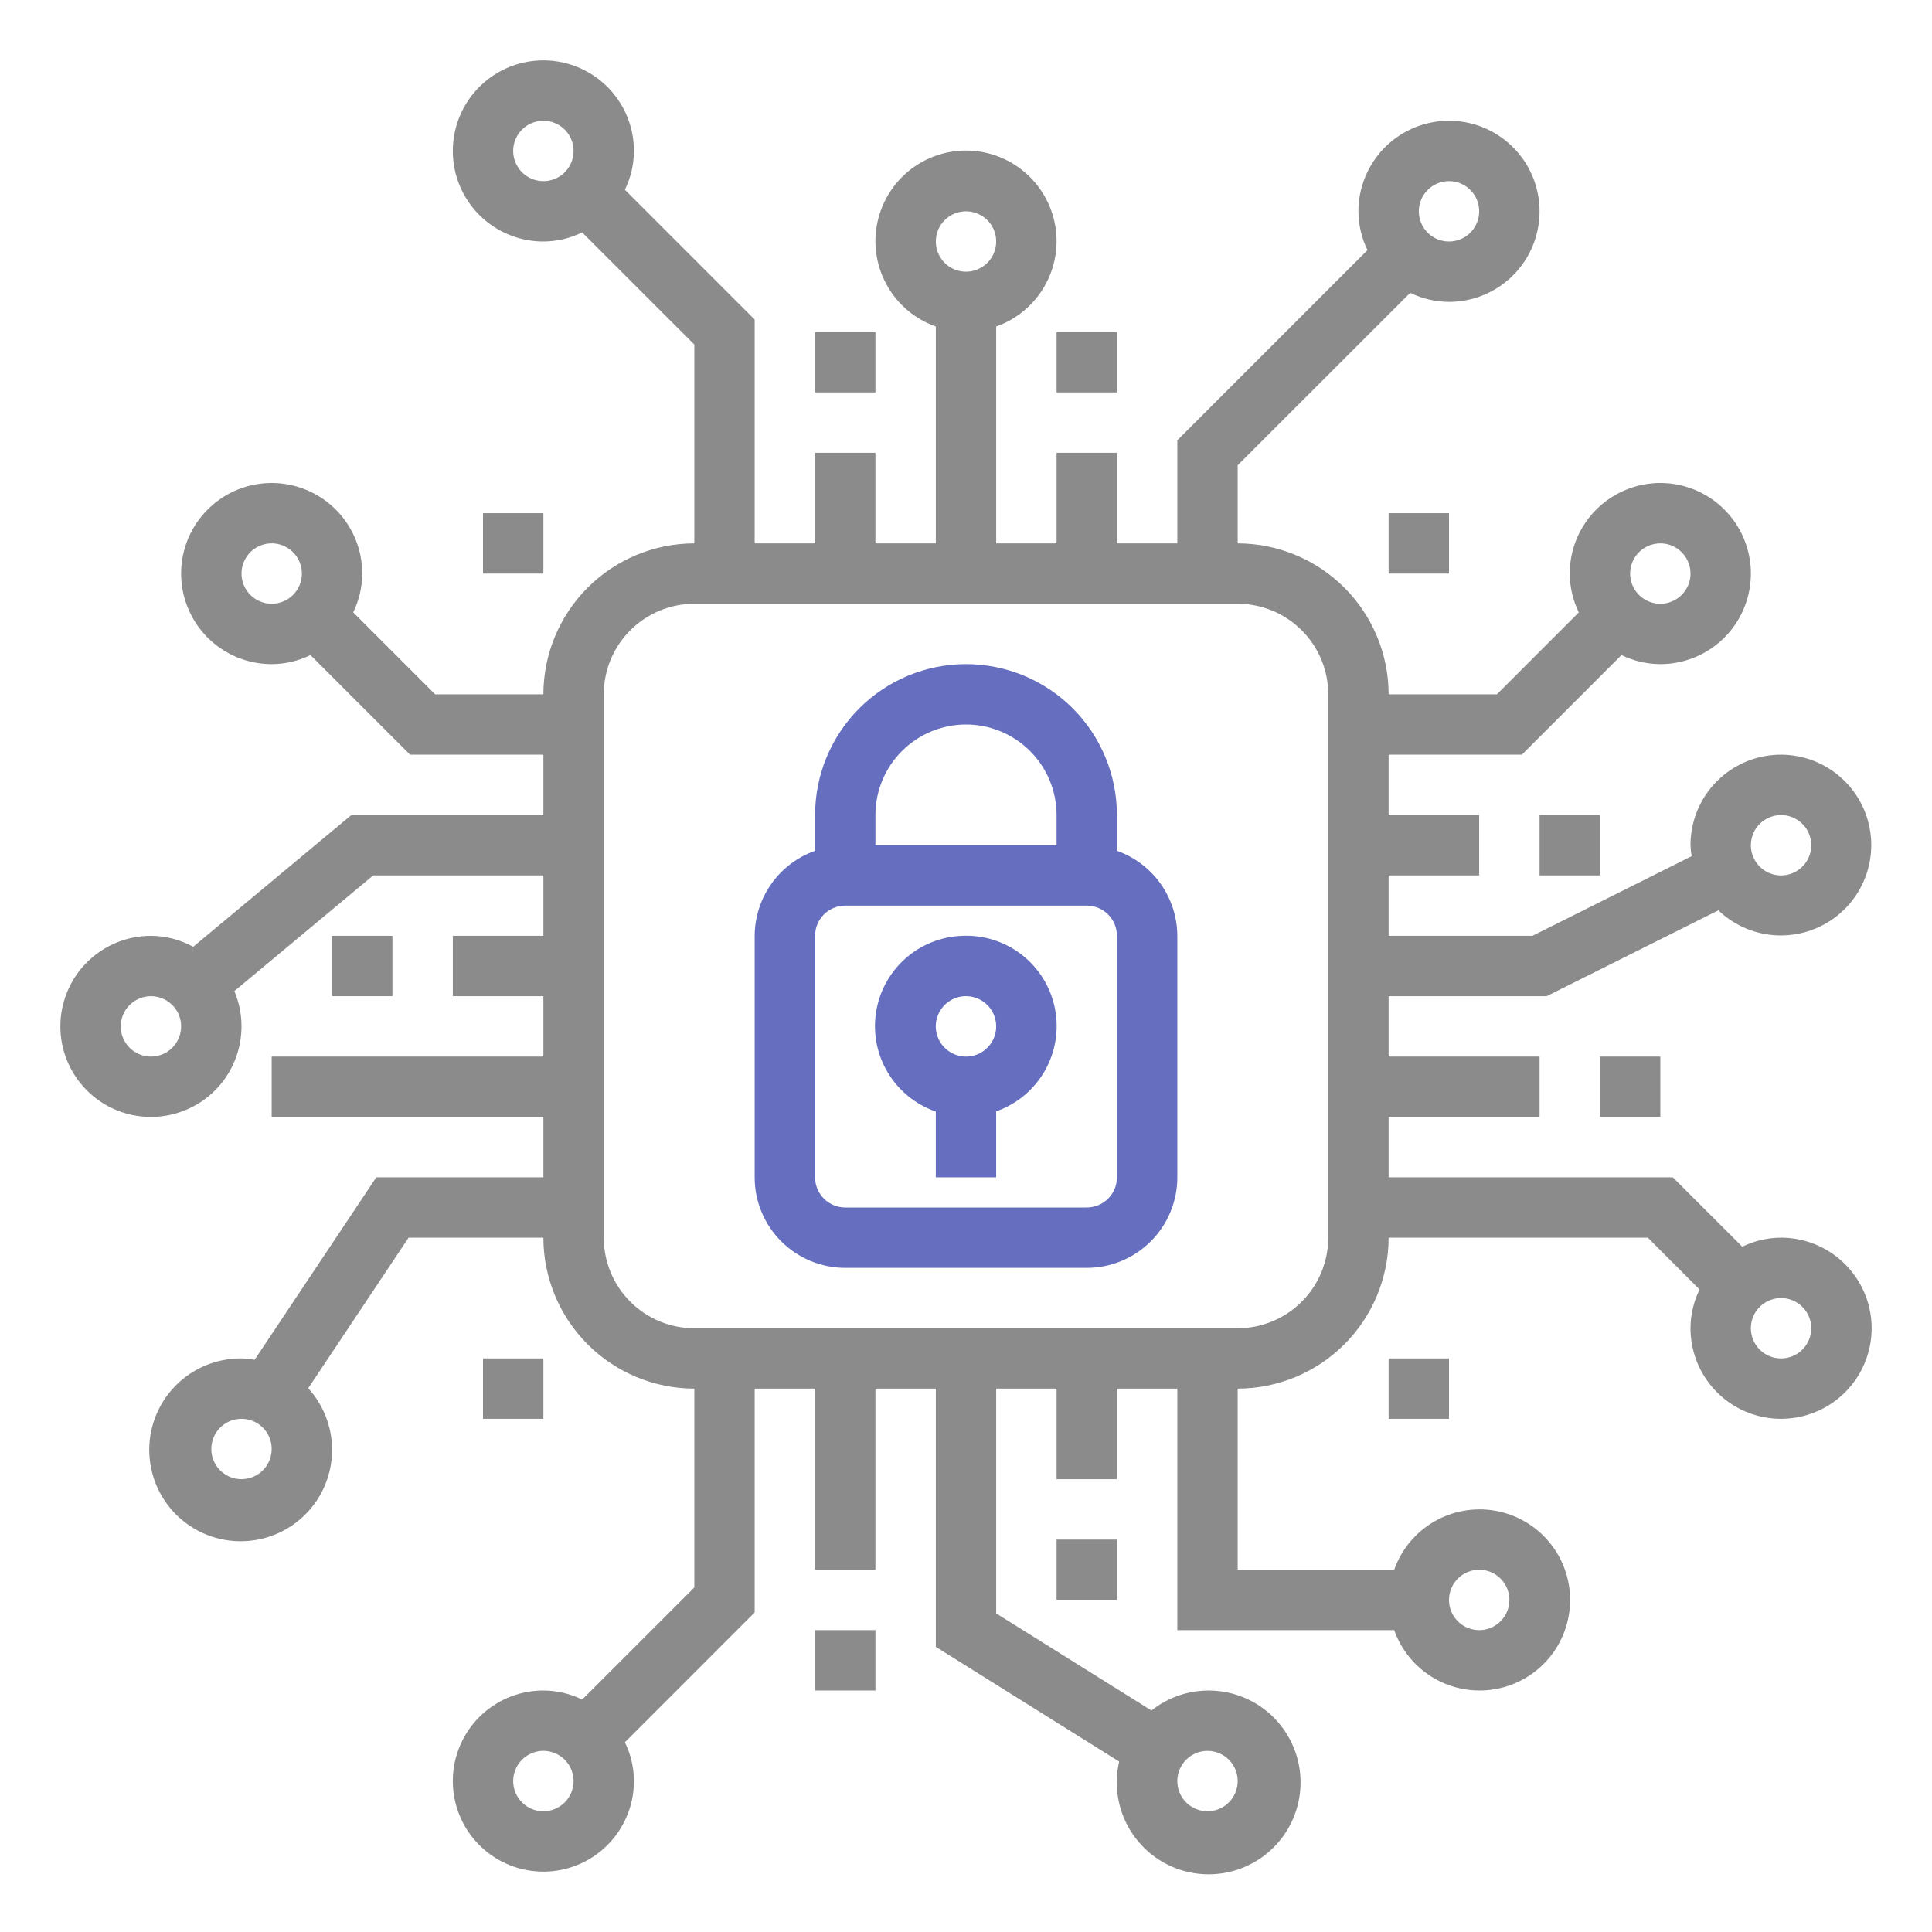 <svg width="68" height="68" viewBox="0 0 68 68" fill="none" xmlns="http://www.w3.org/2000/svg">
<path d="M28.688 11.688H30.812V13.812H28.688V11.688Z" fill="#8B8B8B"/>
<path d="M56.312 37.188H58.438V39.312H56.312V37.188Z" fill="#8B8B8B"/>
<path d="M37.188 54.188H39.312V56.312H37.188V54.188Z" fill="#8B8B8B"/>
<path d="M28.688 57.375H30.812V59.5H28.688V57.375Z" fill="#8B8B8B"/>
<path d="M11.688 32.938H13.812V35.062H11.688V32.938Z" fill="#8B8B8B"/>
<path d="M37.188 11.688H39.312V13.812H37.188V11.688Z" fill="#8B8B8B"/>
<path d="M54.188 28.688H56.312V30.812H54.188V28.688Z" fill="#8B8B8B"/>
<path d="M48.875 18.062H51V20.188H48.875V18.062Z" fill="#8B8B8B"/>
<path d="M17 18.062H19.125V20.188H17V18.062Z" fill="#8B8B8B"/>
<path d="M48.875 47.812H51V49.938H48.875V47.812Z" fill="#8B8B8B"/>
<path d="M17 47.812H19.125V49.938H17V47.812Z" fill="#8B8B8B"/>
<path d="M62.688 43.562C62.214 43.564 61.747 43.673 61.322 43.881L58.878 41.438H48.875V39.312H54.188V37.188H48.875V35.062H54.438L60.481 32.041C61.01 32.548 61.699 32.857 62.43 32.915C63.161 32.972 63.889 32.776 64.492 32.359C65.095 31.941 65.535 31.328 65.738 30.623C65.941 29.919 65.894 29.166 65.606 28.491C65.317 27.817 64.804 27.264 64.154 26.924C63.504 26.584 62.757 26.48 62.039 26.628C61.321 26.776 60.676 27.168 60.213 27.736C59.75 28.305 59.498 29.017 59.5 29.75C59.505 29.879 59.518 30.008 59.539 30.136L53.937 32.938H48.875V30.812H52.062V28.688H48.875V26.562H53.565L57.071 23.056C57.497 23.264 57.964 23.373 58.438 23.375C59.068 23.375 59.684 23.188 60.208 22.838C60.733 22.488 61.141 21.99 61.382 21.407C61.624 20.825 61.687 20.184 61.564 19.566C61.441 18.947 61.137 18.379 60.691 17.934C60.246 17.488 59.678 17.184 59.059 17.061C58.441 16.938 57.8 17.001 57.218 17.243C56.635 17.484 56.137 17.892 55.787 18.417C55.437 18.941 55.25 19.557 55.25 20.188C55.252 20.661 55.361 21.128 55.569 21.553L52.685 24.438H48.875C48.873 23.029 48.313 21.679 47.317 20.683C46.321 19.687 44.971 19.127 43.562 19.125V16.377L49.635 10.306C50.06 10.514 50.527 10.623 51 10.625C51.63 10.625 52.247 10.438 52.771 10.088C53.295 9.738 53.704 9.24 53.945 8.657C54.186 8.075 54.249 7.434 54.126 6.816C54.003 6.197 53.7 5.629 53.254 5.184C52.808 4.738 52.24 4.434 51.622 4.311C51.004 4.188 50.363 4.251 49.78 4.493C49.198 4.734 48.7 5.142 48.35 5.667C47.999 6.191 47.812 6.807 47.812 7.438C47.814 7.911 47.923 8.378 48.131 8.803L41.438 15.497V19.125H39.312V15.938H37.188V19.125H35.062V11.492C35.771 11.241 36.369 10.748 36.749 10.1C37.13 9.451 37.269 8.689 37.142 7.948C37.014 7.207 36.629 6.534 36.054 6.05C35.48 5.565 34.752 5.299 34 5.299C33.248 5.299 32.52 5.565 31.945 6.05C31.371 6.534 30.986 7.207 30.858 7.948C30.731 8.689 30.87 9.451 31.251 10.1C31.631 10.748 32.229 11.241 32.938 11.492V19.125H30.812V15.938H28.688V19.125H26.562V11.248L21.994 6.679C22.202 6.253 22.311 5.786 22.312 5.312C22.312 4.682 22.126 4.066 21.775 3.542C21.425 3.017 20.927 2.609 20.345 2.368C19.762 2.126 19.122 2.063 18.503 2.186C17.885 2.309 17.317 2.613 16.871 3.059C16.425 3.504 16.122 4.072 15.999 4.691C15.876 5.309 15.939 5.95 16.18 6.532C16.421 7.115 16.83 7.613 17.354 7.963C17.878 8.313 18.495 8.5 19.125 8.5C19.598 8.498 20.065 8.389 20.49 8.181L24.438 12.127V19.125C23.029 19.127 21.679 19.687 20.683 20.683C19.687 21.679 19.127 23.029 19.125 24.438H15.315L12.431 21.553C12.639 21.128 12.748 20.661 12.75 20.188C12.75 19.557 12.563 18.941 12.213 18.417C11.863 17.892 11.365 17.484 10.782 17.243C10.2 17.001 9.559 16.938 8.941 17.061C8.322 17.184 7.754 17.488 7.309 17.934C6.863 18.379 6.559 18.947 6.436 19.566C6.313 20.184 6.376 20.825 6.618 21.407C6.859 21.99 7.267 22.488 7.792 22.838C8.316 23.188 8.932 23.375 9.562 23.375C10.036 23.373 10.503 23.264 10.928 23.056L14.434 26.562H19.125V28.688H12.365L6.8 33.324C6.344 33.074 5.833 32.941 5.312 32.938C4.682 32.938 4.066 33.124 3.542 33.475C3.017 33.825 2.609 34.323 2.368 34.905C2.126 35.488 2.063 36.129 2.186 36.747C2.309 37.365 2.613 37.933 3.059 38.379C3.504 38.825 4.072 39.128 4.691 39.251C5.309 39.374 5.95 39.311 6.532 39.07C7.115 38.829 7.613 38.42 7.963 37.896C8.313 37.372 8.5 36.755 8.5 36.125C8.501 35.699 8.415 35.276 8.248 34.884L13.135 30.812H19.125V32.938H15.938V35.062H19.125V37.188H9.562V39.312H19.125V41.438H13.244L8.962 47.859C8.809 47.832 8.655 47.817 8.5 47.812C7.761 47.806 7.042 48.054 6.464 48.515C5.886 48.976 5.485 49.622 5.327 50.344C5.17 51.066 5.266 51.821 5.599 52.48C5.932 53.14 6.483 53.665 7.157 53.967C7.832 54.268 8.59 54.328 9.304 54.137C10.018 53.945 10.645 53.514 11.078 52.915C11.511 52.316 11.724 51.586 11.683 50.848C11.641 50.11 11.346 49.409 10.848 48.862L14.381 43.562H19.125C19.127 44.971 19.687 46.321 20.683 47.317C21.679 48.313 23.029 48.873 24.438 48.875V55.873L20.49 59.819C20.065 59.611 19.598 59.502 19.125 59.5C18.495 59.5 17.878 59.687 17.354 60.037C16.83 60.387 16.421 60.885 16.18 61.468C15.939 62.05 15.876 62.691 15.999 63.309C16.122 63.928 16.425 64.496 16.871 64.941C17.317 65.387 17.885 65.691 18.503 65.814C19.122 65.937 19.762 65.874 20.345 65.632C20.927 65.391 21.425 64.983 21.775 64.458C22.126 63.934 22.312 63.318 22.312 62.688C22.311 62.214 22.202 61.747 21.994 61.322L26.562 56.753V48.875H28.688V55.25H30.812V48.875H32.938V57.964L39.391 62.001C39.218 62.745 39.313 63.527 39.661 64.208C40.01 64.888 40.587 65.424 41.292 65.719C41.998 66.014 42.784 66.049 43.513 65.82C44.242 65.59 44.866 65.109 45.275 64.463C45.683 63.817 45.85 63.047 45.745 62.29C45.639 61.533 45.27 60.838 44.701 60.327C44.132 59.817 43.4 59.525 42.636 59.502C41.872 59.48 41.125 59.728 40.527 60.204L35.062 56.786V48.875H37.188V52.062H39.312V48.875H41.438V57.375H49.071C49.321 58.084 49.814 58.681 50.463 59.062C51.111 59.442 51.874 59.581 52.615 59.454C53.356 59.327 54.028 58.942 54.513 58.367C54.997 57.792 55.263 57.064 55.263 56.312C55.263 55.561 54.997 54.833 54.513 54.258C54.028 53.683 53.356 53.298 52.615 53.171C51.874 53.044 51.111 53.183 50.463 53.563C49.814 53.944 49.321 54.541 49.071 55.25H43.562V48.875C44.971 48.873 46.321 48.313 47.317 47.317C48.313 46.321 48.873 44.971 48.875 43.562H57.998L59.819 45.385C59.611 45.81 59.502 46.277 59.5 46.75C59.5 47.38 59.687 47.997 60.037 48.521C60.387 49.045 60.885 49.454 61.468 49.695C62.05 49.936 62.691 49.999 63.309 49.876C63.928 49.753 64.496 49.45 64.941 49.004C65.387 48.558 65.691 47.99 65.814 47.372C65.937 46.754 65.874 46.113 65.632 45.53C65.391 44.948 64.983 44.45 64.458 44.1C63.934 43.749 63.318 43.562 62.688 43.562ZM62.688 28.688C62.898 28.688 63.103 28.75 63.278 28.867C63.453 28.983 63.589 29.149 63.669 29.343C63.749 29.538 63.771 29.751 63.73 29.957C63.689 30.163 63.587 30.353 63.439 30.501C63.29 30.65 63.101 30.751 62.895 30.792C62.689 30.833 62.475 30.812 62.281 30.732C62.087 30.651 61.921 30.515 61.804 30.34C61.687 30.166 61.625 29.96 61.625 29.75C61.625 29.468 61.737 29.198 61.936 28.999C62.136 28.799 62.406 28.688 62.688 28.688ZM58.438 19.125C58.648 19.125 58.853 19.187 59.028 19.304C59.203 19.421 59.339 19.587 59.419 19.781C59.499 19.975 59.521 20.189 59.48 20.395C59.439 20.601 59.337 20.79 59.189 20.939C59.04 21.087 58.851 21.189 58.645 21.23C58.439 21.271 58.225 21.25 58.031 21.169C57.837 21.089 57.671 20.953 57.554 20.778C57.437 20.603 57.375 20.398 57.375 20.188C57.375 19.906 57.487 19.636 57.686 19.436C57.886 19.237 58.156 19.125 58.438 19.125ZM51 6.375C51.21 6.375 51.416 6.437 51.59 6.554C51.765 6.671 51.901 6.837 51.982 7.031C52.062 7.225 52.083 7.439 52.042 7.645C52.001 7.851 51.9 8.04 51.751 8.189C51.603 8.337 51.413 8.439 51.207 8.48C51.001 8.521 50.788 8.5 50.593 8.419C50.399 8.339 50.233 8.203 50.117 8.028C50 7.853 49.938 7.648 49.938 7.438C49.938 7.156 50.049 6.885 50.249 6.686C50.448 6.487 50.718 6.375 51 6.375ZM34 7.438C34.21 7.438 34.416 7.5 34.59 7.617C34.765 7.733 34.901 7.899 34.982 8.093C35.062 8.288 35.083 8.501 35.042 8.707C35.001 8.913 34.9 9.103 34.751 9.251C34.603 9.4 34.413 9.501 34.207 9.542C34.001 9.583 33.788 9.562 33.593 9.482C33.399 9.401 33.233 9.265 33.117 9.09C33 8.916 32.938 8.71 32.938 8.5C32.938 8.218 33.049 7.948 33.249 7.749C33.448 7.549 33.718 7.438 34 7.438ZM18.062 5.312C18.062 5.102 18.125 4.897 18.242 4.722C18.358 4.547 18.524 4.411 18.718 4.331C18.913 4.25 19.126 4.229 19.332 4.27C19.538 4.311 19.728 4.413 19.876 4.561C20.025 4.71 20.126 4.899 20.167 5.105C20.208 5.311 20.187 5.525 20.107 5.719C20.026 5.913 19.89 6.079 19.715 6.196C19.541 6.313 19.335 6.375 19.125 6.375C18.843 6.375 18.573 6.263 18.374 6.064C18.174 5.865 18.062 5.594 18.062 5.312ZM8.5 20.188C8.5 19.977 8.562 19.772 8.679 19.597C8.796 19.422 8.962 19.286 9.156 19.206C9.35 19.125 9.564 19.104 9.77 19.145C9.976 19.186 10.165 19.288 10.314 19.436C10.462 19.585 10.564 19.774 10.605 19.98C10.646 20.186 10.624 20.4 10.544 20.594C10.464 20.788 10.328 20.954 10.153 21.071C9.978 21.188 9.773 21.25 9.562 21.25C9.281 21.25 9.01 21.138 8.811 20.939C8.612 20.739 8.5 20.469 8.5 20.188ZM5.312 37.188C5.102 37.188 4.897 37.125 4.722 37.008C4.547 36.892 4.411 36.726 4.331 36.532C4.25 36.337 4.229 36.124 4.27 35.918C4.311 35.712 4.413 35.522 4.561 35.374C4.71 35.225 4.899 35.124 5.105 35.083C5.311 35.042 5.525 35.063 5.719 35.143C5.913 35.224 6.079 35.36 6.196 35.535C6.313 35.709 6.375 35.915 6.375 36.125C6.375 36.407 6.263 36.677 6.064 36.876C5.865 37.076 5.594 37.188 5.312 37.188ZM8.5 52.062C8.29 52.062 8.084 52 7.91 51.883C7.735 51.767 7.599 51.601 7.518 51.407C7.438 51.212 7.417 50.999 7.458 50.793C7.499 50.587 7.6 50.397 7.749 50.249C7.897 50.1 8.087 49.999 8.293 49.958C8.499 49.917 8.712 49.938 8.907 50.018C9.101 50.099 9.267 50.235 9.383 50.41C9.5 50.584 9.562 50.79 9.562 51C9.562 51.282 9.451 51.552 9.251 51.751C9.052 51.951 8.782 52.062 8.5 52.062ZM19.125 63.75C18.915 63.75 18.709 63.688 18.535 63.571C18.36 63.454 18.224 63.288 18.143 63.094C18.063 62.9 18.042 62.686 18.083 62.48C18.124 62.274 18.225 62.085 18.374 61.936C18.522 61.788 18.712 61.686 18.918 61.645C19.124 61.604 19.337 61.626 19.532 61.706C19.726 61.786 19.892 61.922 20.008 62.097C20.125 62.272 20.188 62.477 20.188 62.688C20.188 62.969 20.076 63.239 19.876 63.439C19.677 63.638 19.407 63.75 19.125 63.75ZM42.5 61.625C42.71 61.625 42.916 61.687 43.09 61.804C43.265 61.921 43.401 62.087 43.482 62.281C43.562 62.475 43.583 62.689 43.542 62.895C43.501 63.101 43.4 63.29 43.251 63.439C43.103 63.587 42.913 63.689 42.707 63.73C42.501 63.771 42.288 63.749 42.093 63.669C41.899 63.589 41.733 63.453 41.617 63.278C41.5 63.103 41.438 62.898 41.438 62.688C41.438 62.406 41.549 62.136 41.749 61.936C41.948 61.737 42.218 61.625 42.5 61.625ZM52.062 55.25C52.273 55.25 52.478 55.312 52.653 55.429C52.828 55.546 52.964 55.712 53.044 55.906C53.124 56.1 53.146 56.314 53.105 56.52C53.064 56.726 52.962 56.915 52.814 57.064C52.665 57.212 52.476 57.314 52.27 57.355C52.064 57.396 51.85 57.374 51.656 57.294C51.462 57.214 51.296 57.078 51.179 56.903C51.062 56.728 51 56.523 51 56.312C51 56.031 51.112 55.761 51.311 55.561C51.511 55.362 51.781 55.25 52.062 55.25ZM46.75 43.562C46.75 44.408 46.414 45.219 45.816 45.816C45.219 46.414 44.408 46.75 43.562 46.75H24.438C23.592 46.75 22.781 46.414 22.184 45.816C21.586 45.219 21.25 44.408 21.25 43.562V24.438C21.25 23.592 21.586 22.781 22.184 22.184C22.781 21.586 23.592 21.25 24.438 21.25H43.562C44.408 21.25 45.219 21.586 45.816 22.184C46.414 22.781 46.75 23.592 46.75 24.438V43.562ZM62.688 47.812C62.477 47.812 62.272 47.75 62.097 47.633C61.922 47.517 61.786 47.351 61.706 47.157C61.626 46.962 61.604 46.749 61.645 46.543C61.686 46.337 61.788 46.147 61.936 45.999C62.085 45.85 62.274 45.749 62.48 45.708C62.686 45.667 62.9 45.688 63.094 45.768C63.288 45.849 63.454 45.985 63.571 46.16C63.688 46.334 63.75 46.54 63.75 46.75C63.75 47.032 63.638 47.302 63.439 47.501C63.24 47.701 62.969 47.812 62.688 47.812Z" fill="#8B8B8B"/>
<path d="M33.874 32.938C33.131 32.962 32.42 33.245 31.864 33.739C31.308 34.233 30.943 34.905 30.832 35.641C30.72 36.376 30.87 37.127 31.255 37.763C31.639 38.399 32.235 38.88 32.937 39.123V41.438H35.062V39.116C35.782 38.864 36.387 38.361 36.768 37.7C37.148 37.039 37.278 36.263 37.134 35.514C36.99 34.765 36.582 34.093 35.983 33.62C35.385 33.147 34.636 32.905 33.874 32.938ZM35.062 36.084C35.068 36.223 35.046 36.362 34.998 36.493C34.949 36.624 34.876 36.744 34.781 36.847C34.686 36.949 34.572 37.032 34.446 37.091C34.319 37.149 34.182 37.182 34.042 37.188C33.903 37.193 33.763 37.171 33.632 37.122C33.501 37.074 33.381 37 33.278 36.905C33.124 36.762 33.015 36.577 32.966 36.373C32.917 36.168 32.929 35.954 33.002 35.757C33.075 35.56 33.204 35.388 33.374 35.265C33.544 35.141 33.747 35.071 33.957 35.062H34C34.274 35.062 34.538 35.168 34.736 35.358C34.934 35.549 35.051 35.808 35.062 36.083V36.084Z" fill="#666FBF"/>
<path d="M39.312 29.945V28.688C39.312 27.279 38.753 25.927 37.757 24.931C36.76 23.935 35.409 23.375 34 23.375C32.591 23.375 31.24 23.935 30.244 24.931C29.247 25.927 28.688 27.279 28.688 28.688V29.945C28.068 30.165 27.532 30.569 27.151 31.105C26.771 31.641 26.565 32.281 26.562 32.938V41.438C26.562 42.283 26.898 43.094 27.496 43.691C28.094 44.289 28.905 44.625 29.75 44.625H38.25C39.095 44.625 39.906 44.289 40.504 43.691C41.102 43.094 41.438 42.283 41.438 41.438V32.938C41.435 32.281 41.229 31.641 40.849 31.105C40.468 30.569 39.932 30.165 39.312 29.945ZM30.812 28.688C30.812 27.842 31.148 27.031 31.746 26.434C32.344 25.836 33.155 25.5 34 25.5C34.845 25.5 35.656 25.836 36.254 26.434C36.852 27.031 37.188 27.842 37.188 28.688V29.75H30.812V28.688ZM39.312 41.438C39.312 41.719 39.201 41.989 39.001 42.189C38.802 42.388 38.532 42.5 38.25 42.5H29.75C29.468 42.5 29.198 42.388 28.999 42.189C28.799 41.989 28.688 41.719 28.688 41.438V32.938C28.688 32.656 28.799 32.386 28.999 32.186C29.198 31.987 29.468 31.875 29.75 31.875H38.25C38.532 31.875 38.802 31.987 39.001 32.186C39.201 32.386 39.312 32.656 39.312 32.938V41.438Z" fill="#666FBF"/>
</svg>

